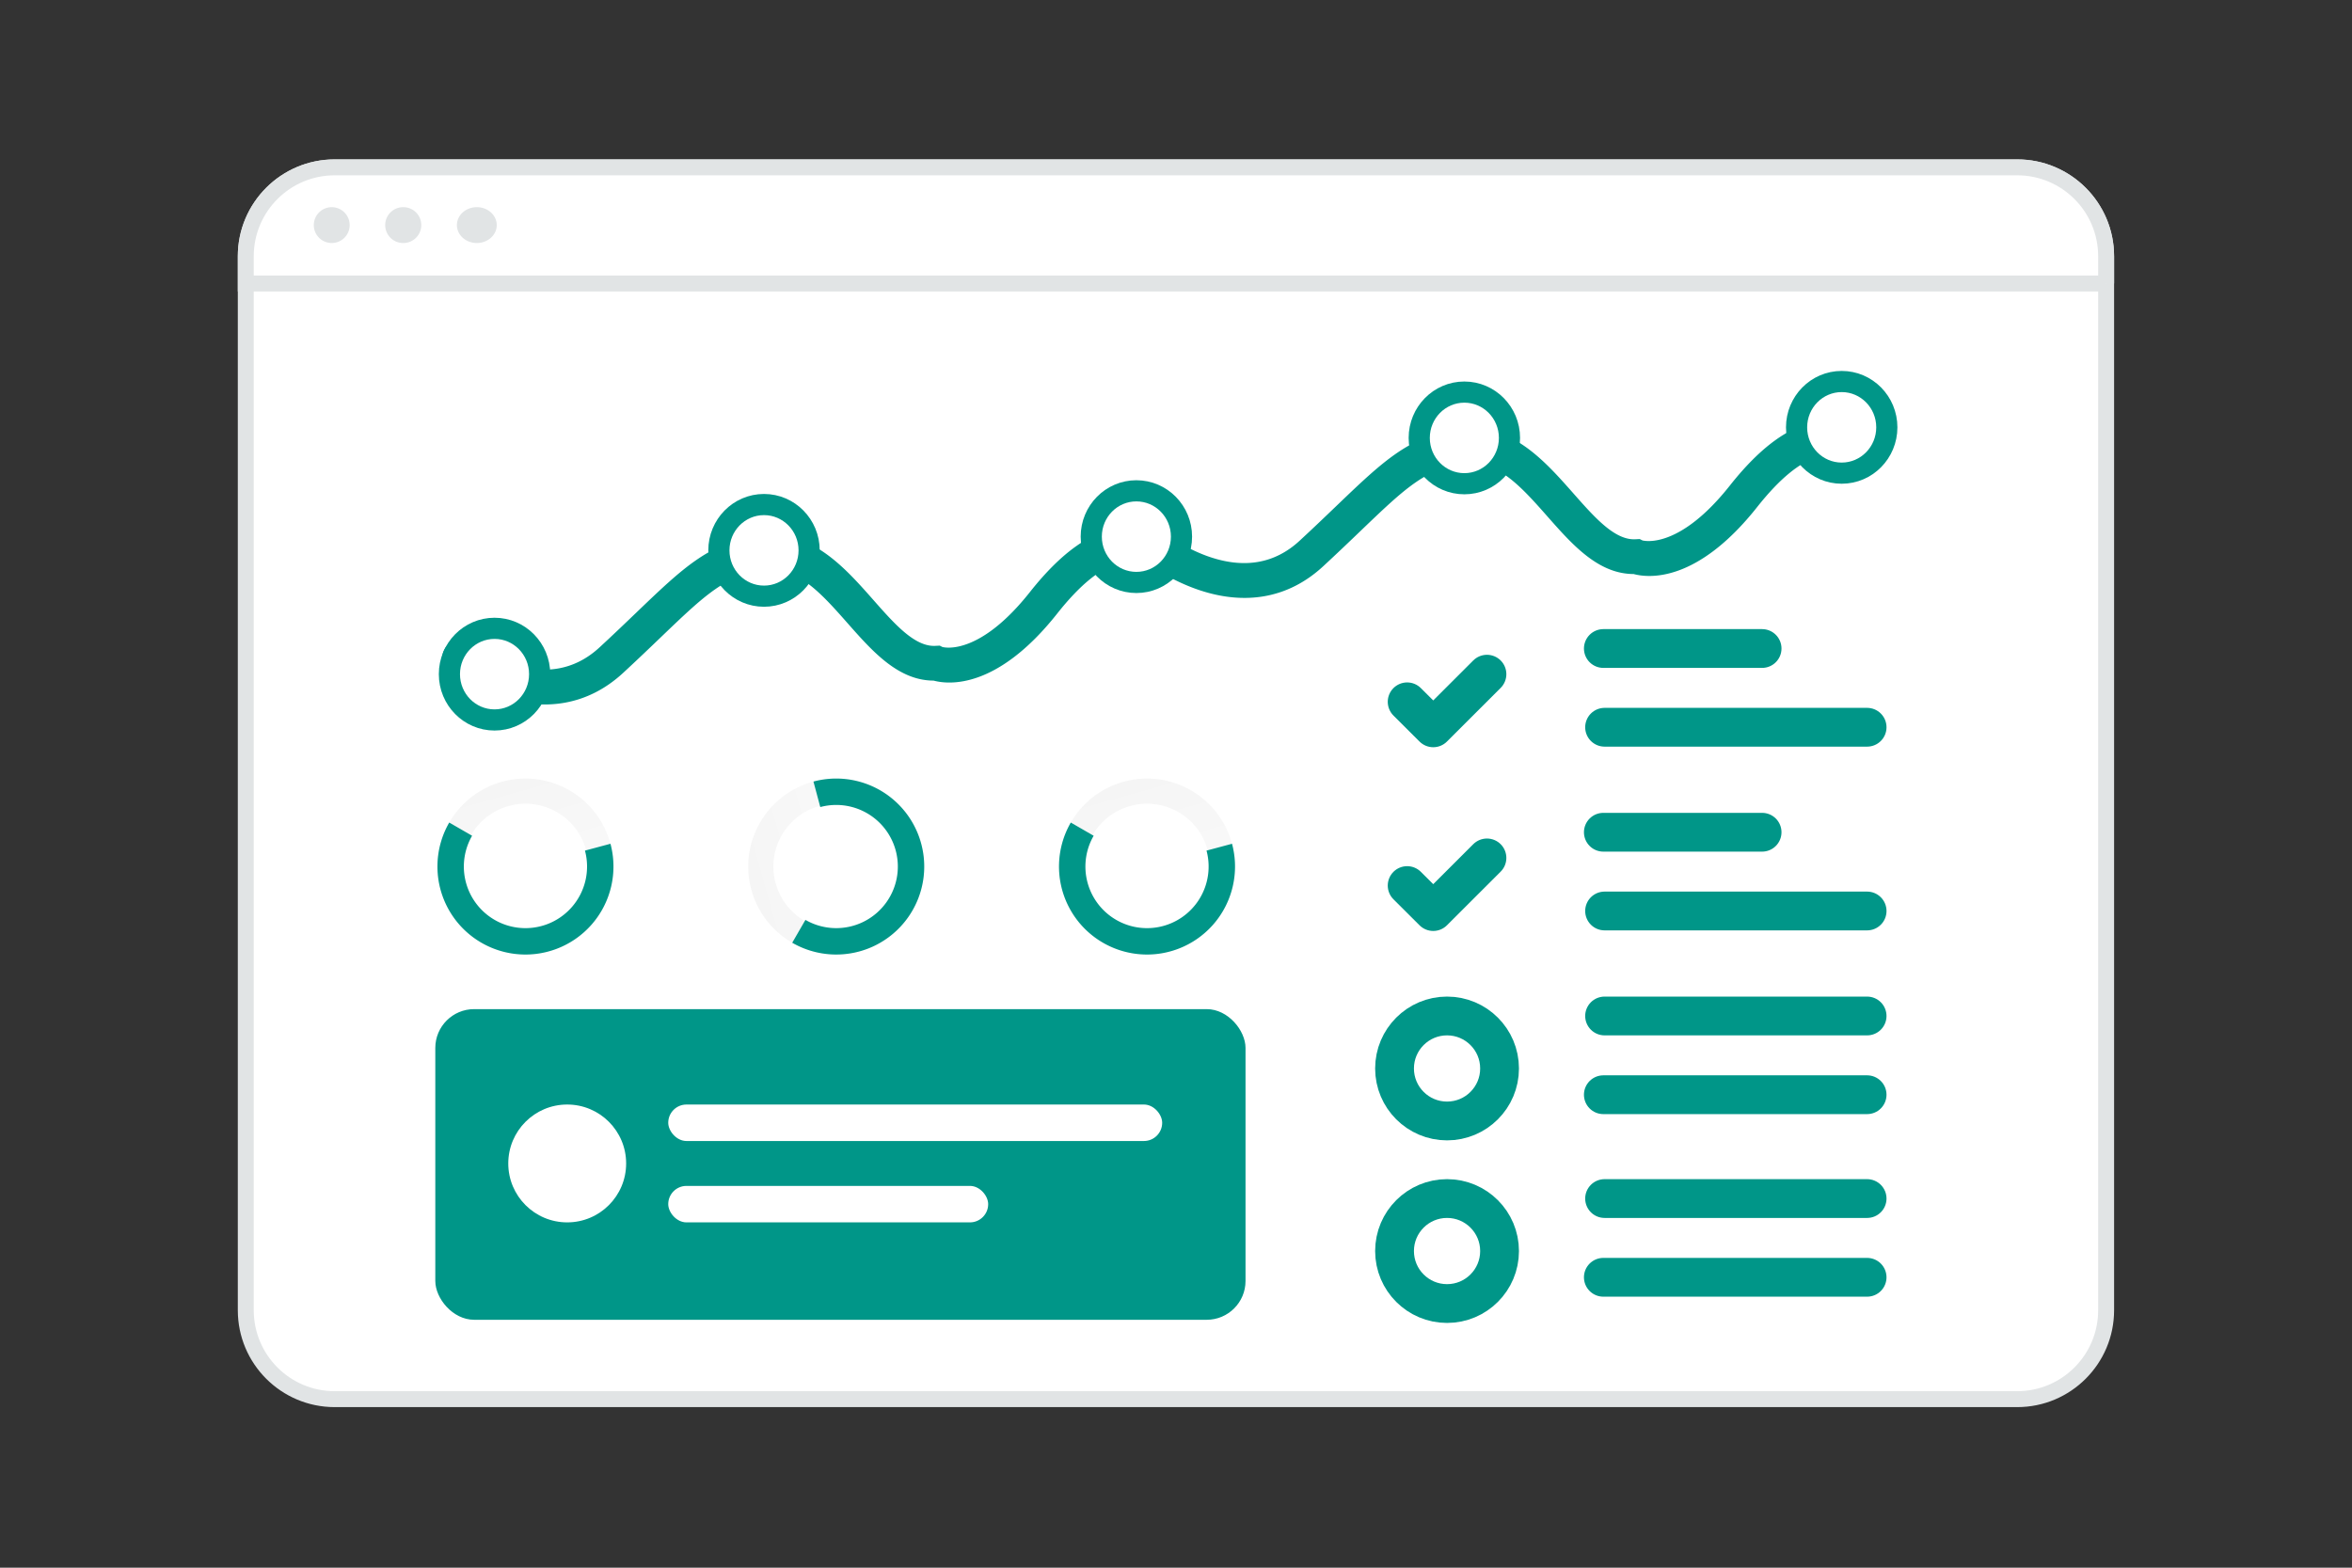 <svg width="900" height="600" viewBox="0 0 900 600" fill="none" xmlns="http://www.w3.org/2000/svg"><rect x="0" y="0" width="900" height="600" fill="#333333" stroke="none"/><path fill="transparent" d="M0 0h900v600H0z"/><path d="M771.886 535.497H128.079c-18.791 0-34.03-15.239-34.03-34.03V98.079c0-18.791 15.239-34.03 34.03-34.03h643.807c18.792 0 34.031 15.239 34.031 34.03v403.388c0 18.791-15.239 34.03-34.031 34.03z" fill="#fff" stroke="#E1E4E5" stroke-width="6.097"/><path d="M805.917 108.512H94.049V98.079c0-18.791 15.239-34.03 34.03-34.03h643.807c18.792 0 34.031 15.239 34.031 34.03v10.433z" fill="#fff" stroke="#E1E4E5" stroke-width="6.097"/><path d="M126.822 93.01a6.86 6.86 0 1 0 0-13.718 6.86 6.86 0 0 0 0 13.718zm27.437 0a6.86 6.86 0 1 0 .001-13.719 6.86 6.86 0 0 0-.001 13.72zm28.2 0c4.209 0 7.622-3.07 7.622-6.86 0-3.787-3.413-6.859-7.622-6.859s-7.622 3.072-7.622 6.86c0 3.788 3.413 6.86 7.622 6.86z" fill="#E1E4E5"/><path fill-rule="evenodd" clip-rule="evenodd" d="M440.618 216.77c4.043 2.682 9.719 5.947 16.364 8.396.133.049.268.094.408.15 18.643 6.739 35.561 3.771 48.927-8.582 5.387-4.98 10.088-9.484 14.233-13.459 17.165-16.46 24.997-23.969 39.768-25.904 12.462-1.634 21.886 9.044 31.86 20.346 9.531 10.799 19.377 21.953 32.94 21.986 5.652 1.519 24.201 3.499 47.262-25.636 18.055-22.809 29.163-21.751 37.278-17.503 2.984 1.563 6.664.59 8.527-2.213 2.196-3.305.996-7.768-2.543-9.568-5.49-2.794-11.867-4.686-19.356-3.622-11.237 1.596-22.469 9.663-34.336 24.659-18.94 23.927-32.133 21.358-33.466 21.018l-1.033-.523-1.714.084c-7.841.374-15.497-8.294-23.597-17.475h-.001c-11.288-12.791-24.08-27.287-43.56-24.736-19.094 2.501-29.092 12.087-47.242 29.491-4.103 3.936-8.757 8.398-14.052 13.292-9.539 8.815-21.334 10.819-35.059 5.958-.22-.076-.434-.155-.648-.234-4.971-1.832-9.336-4.261-12.605-6.351a6.713 6.713 0 0 0-1.157-.754l-.315-.211a6.642 6.642 0 0 0-2.128-.943c-4.926-2.138-10.528-3.397-16.947-2.485-11.237 1.595-22.469 9.662-34.336 24.659-18.94 23.927-32.133 21.357-33.466 21.017l-1.033-.523-1.714.084c-7.841.375-15.497-8.294-23.597-17.474v-.001c-11.289-12.791-24.081-27.287-43.561-24.735-19.094 2.5-29.092 12.087-47.242 29.49-4.103 3.936-8.757 8.398-14.052 13.292-9.539 8.816-21.334 10.819-35.059 5.958-.22-.076-.434-.155-.648-.234-5.76-2.123-10.706-5.046-14.077-7.316a6.654 6.654 0 0 0-8.744 1.157c-2.609 3.009-2.013 7.627 1.291 9.853 4.071 2.748 9.97 6.211 16.934 8.777.044.017.088.032.133.048.09.032.181.065.275.103 18.643 6.738 35.561 3.77 48.927-8.583 5.387-4.98 10.088-9.484 14.233-13.459 17.165-16.46 24.997-23.969 39.768-25.904 12.462-1.634 21.886 9.044 31.86 20.346 9.531 10.8 19.377 21.953 32.94 21.986 5.652 1.519 24.201 3.499 47.262-25.636 17.196-21.723 28.09-21.797 36.098-18.086z" fill="#009688"/><circle cx="201.066" cy="331.653" r="33.675" transform="rotate(-15 201.066 331.653)" fill="url(#a)"/><circle cx="201.066" cy="331.653" transform="rotate(-15 201.066 331.653)" fill="#fff" r="24.053"/><path d="M233.593 322.937a33.675 33.675 0 1 1-61.691-8.121l8.749 5.051a23.575 23.575 0 0 0 6.684 30.946 23.57 23.57 0 0 0 36.687-13.807 23.58 23.58 0 0 0-.187-11.454l9.758-2.615z" fill="#009688"/><circle cx="319.987" cy="331.653" r="33.675" transform="rotate(-105 319.987 331.653)" fill="url(#b)"/><circle cx="319.987" cy="331.652" transform="rotate(-105 319.987 331.652)" fill="#fff" r="24.053"/><path d="M311.271 299.126a33.663 33.663 0 0 1 30.919 7.209 33.67 33.67 0 0 1 11.183 29.713 33.685 33.685 0 0 1-18.492 25.807 33.682 33.682 0 0 1-31.731-1.039l5.051-8.749a23.575 23.575 0 0 0 35.156-17.337 23.568 23.568 0 0 0-18.017-26.034 23.568 23.568 0 0 0-11.454.188l-2.615-9.758z" fill="#009688"/><circle cx="438.908" cy="331.653" r="33.675" transform="rotate(-15 438.908 331.653)" fill="url(#c)"/><circle cx="438.909" cy="331.653" transform="rotate(-15 438.909 331.653)" fill="#fff" r="24.053"/><path d="M471.436 322.937a33.675 33.675 0 1 1-61.691-8.121l8.749 5.051a23.575 23.575 0 0 0 6.684 30.946 23.57 23.57 0 0 0 36.499-25.261l9.759-2.615z" fill="#009688"/><rect x="166.57" y="386.222" width="310.033" height="118.896" rx="14.861" fill="#009688"/><rect x="255.704" y="422.735" width="189.007" height="13.961" rx="6.98" fill="#fff"/><rect x="255.704" y="453.878" width="122.425" height="13.961" rx="6.98" fill="#fff"/><circle cx="217.044" cy="445.287" r="22.552" fill="#fff"/><path d="m568.989 258.028-20.554 20.534-9.985-9.956m75.072-20.405h60.748m-60.274 30.138h100.459M568.989 328.35l-20.554 20.534-9.985-9.956m75.072-20.404h60.748m-60.274 30.138h100.459m-.001 70.32H613.522m100.932 69.874H613.522m100.933-100.011H613.996m100.459 69.874H613.996" stroke="#009688" stroke-width="14.844" stroke-linecap="round" stroke-linejoin="round"/><path clip-rule="evenodd" d="M553.718 429.029c11.097 0 20.092-8.995 20.092-20.092 0-11.096-8.995-20.092-20.092-20.092-11.096 0-20.092 8.996-20.092 20.092 0 11.097 8.996 20.092 20.092 20.092zm0 69.874c11.097 0 20.092-8.995 20.092-20.092 0-11.096-8.995-20.092-20.092-20.092-11.096 0-20.092 8.996-20.092 20.092 0 11.097 8.996 20.092 20.092 20.092z" stroke="#009688" stroke-width="14.844" stroke-linecap="round" stroke-linejoin="round"/><ellipse cx="292.348" cy="210.64" rx="17.536" ry="17.266" transform="rotate(90 292.348 210.64)" fill="#fff" stroke="#009688" stroke-width="8.097"/><ellipse cx="434.838" cy="205.386" rx="17.536" ry="17.266" transform="rotate(90 434.838 205.386)" fill="#fff" stroke="#009688" stroke-width="8.097"/><ellipse cx="560.339" cy="167.601" rx="17.536" ry="17.266" transform="rotate(90 560.339 167.601)" fill="#fff" stroke="#009688" stroke-width="8.097"/><ellipse cx="704.732" cy="163.553" rx="17.536" ry="17.266" transform="rotate(90 704.732 163.553)" fill="#fff" stroke="#009688" stroke-width="8.097"/><ellipse cx="189.234" cy="258.015" rx="17.536" ry="17.266" transform="rotate(90 189.234 258.015)" fill="#fff" stroke="#009688" stroke-width="8.097"/><defs><linearGradient id="a" x1="202.502" y1="403.087" x2="200.425" y2="224.714" gradientUnits="userSpaceOnUse"><stop stop-color="#fff"/><stop offset="1" stop-color="#EEE"/></linearGradient><linearGradient id="b" x1="321.423" y1="403.087" x2="319.346" y2="224.714" gradientUnits="userSpaceOnUse"><stop stop-color="#fff"/><stop offset="1" stop-color="#EEE"/></linearGradient><linearGradient id="c" x1="440.344" y1="403.087" x2="438.268" y2="224.714" gradientUnits="userSpaceOnUse"><stop stop-color="#fff"/><stop offset="1" stop-color="#EEE"/></linearGradient></defs></svg>